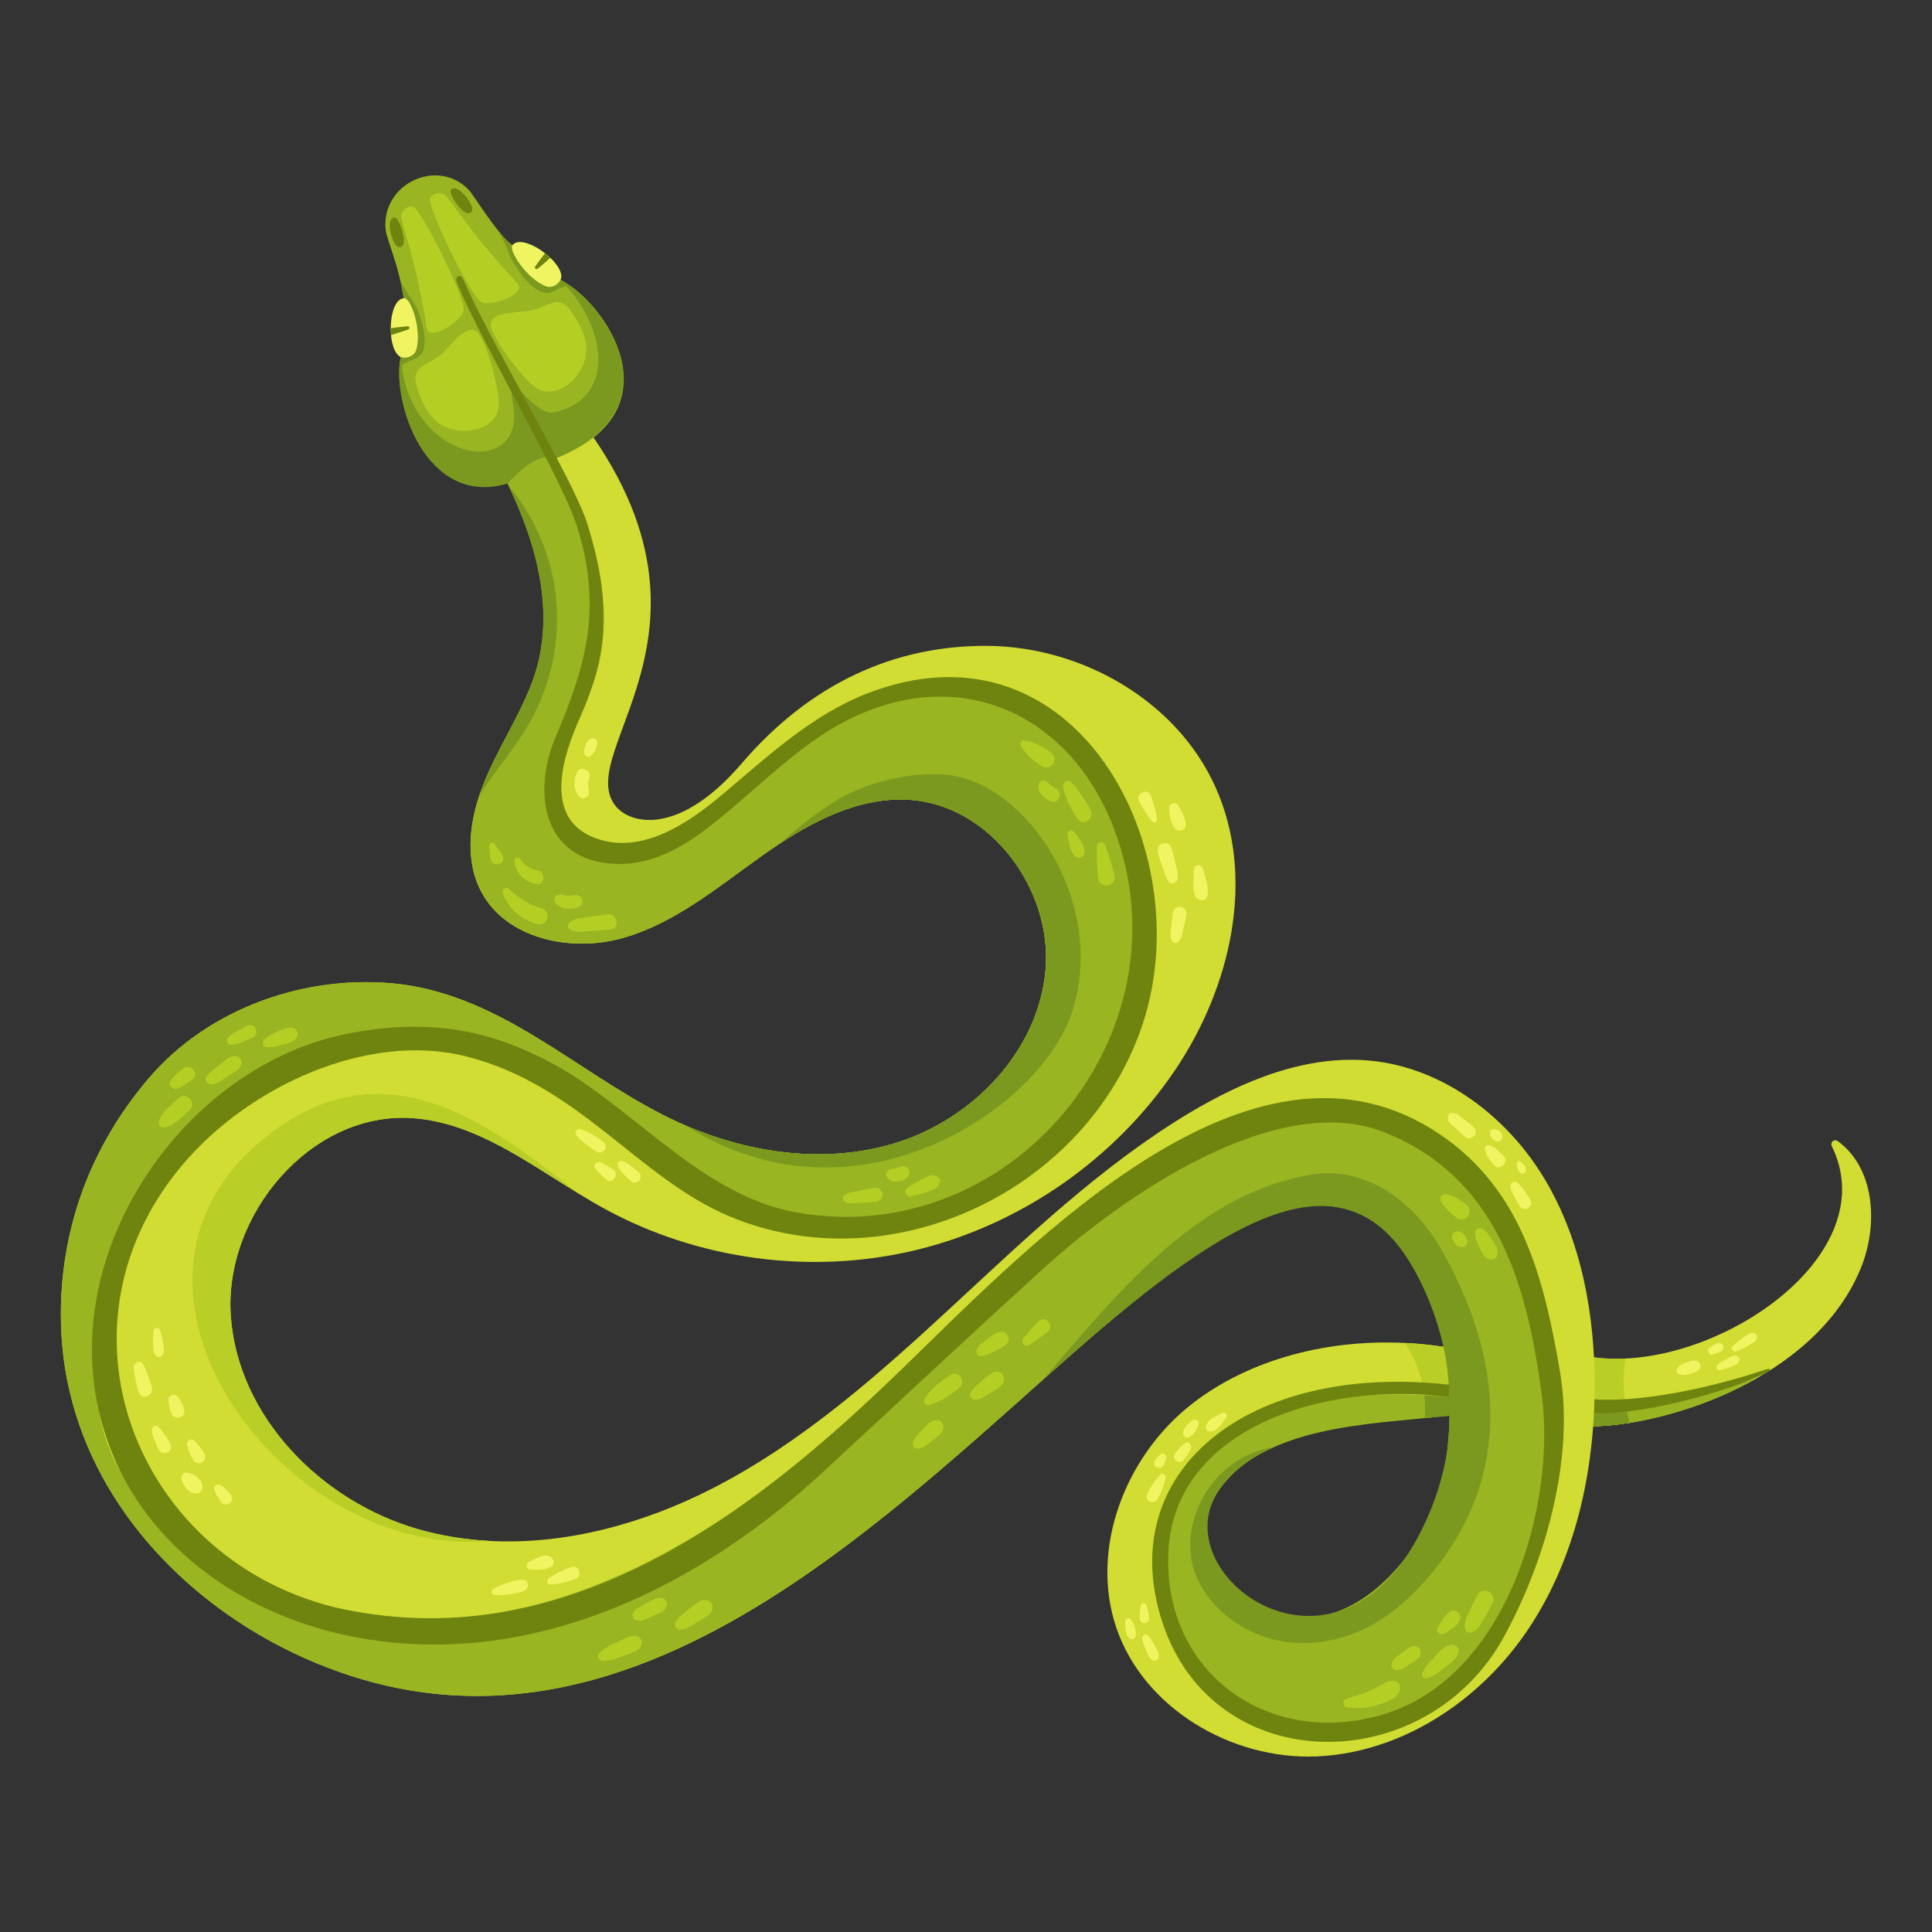 <?xml version="1.0" encoding="utf-8"?>
<!-- Generator: Adobe Illustrator 27.3.1, SVG Export Plug-In . SVG Version: 6.00 Build 0)  -->
<svg version="1.1" id="Layer_1" xmlns="http://www.w3.org/2000/svg" xmlns:xlink="http://www.w3.org/1999/xlink" x="0px" y="0px"
	 viewBox="0 0 1000 1000" style="enable-background:new 0 0 1000 1000;" xml:space="preserve">
<rect x="0" y="0" width="1000" height="1000" fill="#333333" stroke="none"/>
<style type="text/css">
	.st0{fill:#C97A4F;}
	.st1{fill:#B26544;}
	.st2{fill:#DD9362;}
	.st3{fill:#F7AF7F;}
	.st4{fill:#512E25;}
	.st5{fill:#753B27;}
	.st6{fill:#A04C27;}
	.st7{fill:#D1DD33;}
	.st8{fill:#99B521;}
	.st9{fill:#BACE28;}
	.st10{fill:#7B991F;}
	.st11{fill:#6E840F;}
	.st12{fill:#F0F460;}
	.st13{fill:#B5CE24;}
	.st14{fill:#AF7B58;}
	.st15{fill:#FFE7B8;}
	.st16{fill:#CC946E;}
	.st17{fill:#8C6245;}
	.st18{fill:#EFCF97;}
	.st19{fill:#FFF4D2;}
	.st20{fill:#68442C;}
	.st21{fill:#3A2416;}
	.st22{fill:#4C311E;}
	.st23{fill:#CC9E71;}
	.st24{fill:#543622;}
	.st25{fill:#E0BB80;}
	.st26{fill:#3D211B;}
	.st27{fill:#96141A;}
	.st28{fill:#B11F20;}
	.st29{fill:#CC212A;}
	.st30{fill:#2D2726;}
	.st31{fill:#636363;}
	.st32{fill:#637209;}
	.st33{fill:#FFDC4A;}
	.st34{fill:#EFBB2B;}
	.st35{fill:#E03647;}
	.st36{fill:#C6283F;}
	.st37{fill:#37CADD;}
	.st38{fill:#1AA4C4;}
	.st39{fill:#3A3A3A;}
	.st40{fill:#686868;}
	.st41{fill:#FFCF48;}
	.st42{fill:#4CE7F2;}
	.st43{fill:#898989;}
	.st44{fill:#E52C3E;}
	.st45{fill:#FFC99C;}
	.st46{fill:url(#SVGID_1_);}
	.st47{fill:#251F2B;}
	.st48{fill:#FFE3CC;}
	.st49{opacity:0.31;fill:#510020;}
	.st50{fill:#F76623;}
	.st51{fill:url(#SVGID_00000019673638825646021550000013837009200454771620_);}
	.st52{fill:url(#SVGID_00000129895110897709206300000016767297873157033393_);}
	.st53{fill:url(#SVGID_00000009581201961337529780000011179804523174722710_);}
	.st54{fill:url(#SVGID_00000064333016139084150570000010379881769309066162_);}
	.st55{fill:url(#SVGID_00000149381585011517880990000014290094029564760250_);}
	.st56{fill:url(#SVGID_00000126299022631510118940000004995666893994967227_);}
	.st57{fill:url(#SVGID_00000018199364828580378380000007381513961127494332_);}
	.st58{fill:url(#SVGID_00000062162493353305709030000011010225864761360776_);}
	.st59{fill:url(#SVGID_00000181080530135165060170000008676110183685144487_);}
	.st60{fill:url(#SVGID_00000173868154614698826580000000270869029503518595_);}
	.st61{fill:url(#SVGID_00000069360024853208256990000010199772422092383626_);}
	.st62{fill:url(#SVGID_00000105422130056468861020000000566684331712436364_);}
	.st63{fill:url(#SVGID_00000074430398859378848800000000549687716079337600_);}
	.st64{fill:url(#SVGID_00000065076647619525284640000016951740511887664821_);}
	.st65{fill:url(#SVGID_00000169557008029178601610000013027011762005162395_);}
	.st66{fill:url(#SVGID_00000080888587848143245580000016776310270606504068_);}
	.st67{fill:url(#SVGID_00000145051998060763082960000003635916804232630664_);}
	.st68{fill:url(#SVGID_00000029726430430644105110000013572311758815551393_);}
	.st69{fill:url(#SVGID_00000091004997678237512770000004709143117707695806_);}
	.st70{fill:url(#SVGID_00000109022320522770494380000014437653388892685719_);}
	.st71{fill:url(#SVGID_00000017498717688107718010000000657723956636026293_);}
	.st72{fill:url(#SVGID_00000000208760384950662670000001222089272690147747_);}
	.st73{fill:url(#SVGID_00000052087958407568586920000011608046794109126066_);}
	.st74{fill:url(#SVGID_00000113347231873366097690000004153629317286638998_);}
	.st75{fill:url(#SVGID_00000109749530057777125400000005891810275541105033_);}
	.st76{fill:url(#SVGID_00000044873192749569935630000008413821351609821066_);}
	.st77{fill:url(#SVGID_00000168097796245492516620000012129246702182935205_);}
	.st78{fill:url(#SVGID_00000071526759514127409090000000730759197513121196_);}
	.st79{fill:url(#SVGID_00000033360442881385236020000014887152515749865395_);}
	.st80{fill:url(#SVGID_00000137125621435643461920000002395059908587696568_);}
	.st81{fill:url(#SVGID_00000098193922448227033310000013498030630585804960_);}
	.st82{fill:url(#SVGID_00000114070216583546455730000002424993541223396792_);}
	.st83{fill:url(#SVGID_00000001663666134457868270000012819654864691181704_);}
	.st84{fill:url(#SVGID_00000114047798959643365320000001066111277665032371_);}
	.st85{fill:url(#SVGID_00000127040565568262493740000012744946285161035918_);}
	.st86{fill:url(#SVGID_00000171708757586542303070000001896302412732030084_);}
	.st87{fill:url(#SVGID_00000018233964920532277630000011434966862689022399_);}
	.st88{fill:url(#SVGID_00000178170780197693489030000012475080242810895246_);}
	.st89{fill:url(#SVGID_00000093890664473668062490000006999901333151350146_);}
	.st90{fill:url(#SVGID_00000151525092562593019490000007117285763378337452_);}
	.st91{fill:url(#SVGID_00000092426547424386583150000015893921135803151526_);}
	.st92{fill:url(#SVGID_00000174573859930342293070000002570249562960089502_);}
	.st93{fill:url(#SVGID_00000165233601958666737110000013918234828451227323_);}
	.st94{fill:url(#SVGID_00000087392089398816192180000013357402930634422663_);}
	.st95{fill:url(#SVGID_00000086685814337820748130000010028504137914286748_);}
	.st96{fill:url(#SVGID_00000059308082240678751260000010629784193421984179_);}
	.st97{fill:#C7857F;}
	.st98{fill:#C42A21;}
	.st99{fill:url(#SVGID_00000050656928405997622030000004799063615914095271_);}
	.st100{opacity:0.4;fill:#506E85;}
	.st101{fill:#D3E3F0;}
	.st102{fill:url(#SVGID_00000023261965533446633570000018442036613134454698_);}
	.st103{fill:url(#SVGID_00000011031413183055443830000009300495679458489984_);}
	.st104{fill:url(#SVGID_00000011724287327631630770000011143888200057594799_);}
	.st105{fill:url(#SVGID_00000089557602942548635620000018112552107191455920_);}
	.st106{fill:url(#SVGID_00000155110822009939512540000001320236647612436359_);}
	.st107{fill:url(#SVGID_00000135675741244628498530000014883989109137363081_);}
	.st108{fill:url(#SVGID_00000121974343393703008910000002390521314272916913_);}
	.st109{fill:url(#SVGID_00000101067795845835405940000014809354681974241702_);}
	.st110{fill:url(#SVGID_00000150100831600038844880000012620309444116636035_);}
	.st111{fill:#6BA7B5;}
	.st112{fill:url(#SVGID_00000015331721103673741510000005270464253183008913_);}
	.st113{fill:url(#SVGID_00000075873051493254743130000005376741423592028800_);}
	.st114{fill:url(#SVGID_00000090289250724542392020000001936862604120727944_);}
	.st115{fill:url(#SVGID_00000076574101759358625120000016363890185564025494_);}
	.st116{fill:#F4642A;}
	.st117{opacity:0.31;}
	.st118{fill:#510020;}
	.st119{fill:url(#SVGID_00000031901829970695111380000007217892011804241576_);}
	.st120{fill:#FFCDA3;}
	.st121{fill:#C98D5B;}
	.st122{fill:url(#SVGID_00000080184520520673432170000000942030161665001905_);}
	.st123{fill:url(#SVGID_00000060020069457048021710000016009657631994701195_);}
	.st124{fill:#C1272D;}
	.st125{fill:#EBC100;}
	.st126{fill:#4D4D4D;}
	.st127{fill:url(#SVGID_00000120536858250550454600000002085077530155453358_);}
	.st128{fill:none;}
	.st129{fill:url(#SVGID_00000057147710412947786640000008622537066629320866_);}
	.st130{fill:#EBDE26;}
	.st131{fill:#4D4D1E;}
	.st132{opacity:0.8;fill:#F2F2DA;}
	.st133{fill:url(#SVGID_00000124856152990568403840000011691125300399460511_);}
	.st134{fill:url(#SVGID_00000047036922403730727790000012853247827969695634_);}
	.st135{fill:url(#SVGID_00000018208583580567782910000003782478483007557026_);}
	.st136{fill:#A3947C;}
	.st137{fill:url(#SVGID_00000162341704014956264570000002524649055307890589_);}
	.st138{fill:url(#SVGID_00000062187278500719724880000015645871512205276059_);}
	.st139{fill:url(#SVGID_00000048471187529586574550000005135704564115728046_);}
	.st140{fill:url(#SVGID_00000139290516752617560530000009468215578501140875_);}
	.st141{fill:url(#SVGID_00000079482342759142867120000017998743855268005529_);}
	.st142{fill:#9E9E9E;}
	.st143{fill:#FF9F2E;}
	.st144{fill:url(#SVGID_00000041283253846187408480000004127975066222773693_);}
	.st145{fill:url(#SVGID_00000007397795858982393310000000959917529560426396_);}
	.st146{fill:url(#SVGID_00000036225546363828825390000009368967772340809887_);}
	.st147{fill:url(#SVGID_00000106843146473918045410000000948575942578139016_);}
	.st148{fill:url(#SVGID_00000069383988444454762060000010883033264310182324_);}
	.st149{fill:url(#SVGID_00000101081682329502532140000002563484641841419696_);}
	.st150{fill:url(#SVGID_00000072965580455036583950000016377068762637955494_);}
	.st151{fill:url(#SVGID_00000061459383760654853140000007882319413002819981_);}
	.st152{fill:#82D8FF;}
	.st153{fill:url(#SVGID_00000059298741326501760190000017095875059247001728_);}
	.st154{fill:url(#SVGID_00000014616757577121917420000009391631921925617077_);}
	.st155{fill:url(#SVGID_00000067950995518506519380000012195430648148568485_);}
	.st156{fill:url(#SVGID_00000112621667476728749570000015806734246386314160_);}
	.st157{fill:#B1D284;}
	.st158{fill:url(#SVGID_00000031918628758092378550000000027388147840799911_);}
	.st159{fill:url(#SVGID_00000121271885637698105140000003948380822496837525_);}
	.st160{fill:url(#SVGID_00000037686120786998361310000004887590942850868383_);}
	.st161{fill:url(#SVGID_00000145752022341531990670000015202848035761927349_);}
	.st162{fill:url(#SVGID_00000132084640078989736290000016810018217656001691_);}
	.st163{fill:url(#SVGID_00000079451788353411639330000013324205448228690835_);}
	.st164{fill:url(#SVGID_00000171686267105412634950000011138471383387939232_);}
	.st165{fill:#FFA2CC;}
	.st166{fill:url(#SVGID_00000023278568675988717950000008263650223252919185_);}
	.st167{opacity:0.7;}
	.st168{fill:#D66801;}
	.st169{fill:#E8AD0B;}
	.st170{fill:url(#SVGID_00000086650830992201420270000004875932451954661045_);}
	.st171{fill:url(#SVGID_00000169559475374793171170000002080502212802783380_);}
	.st172{opacity:0.5;fill:#E8AD0B;}
	.st173{fill:url(#SVGID_00000145743389398869352910000003233273617993825424_);}
	.st174{fill:#DB1B1B;}
	.st175{fill:#FFDC3D;}
	.st176{fill:#3B1D00;}
	.st177{opacity:0.4;fill:#E8AD0B;}
	.st178{fill:#FFB339;}
	.st179{fill:#ED9621;}
	.st180{fill:#DD7E0B;}
	.st181{fill:#DE3302;}
	.st182{fill:#F8D017;}
	.st183{opacity:0.5;fill:#F8D017;}
	.st184{opacity:0.5;fill:#BA9C11;}
	.st185{fill:#25AD22;}
	.st186{fill:#125411;}
	.st187{fill:#40221A;}
	.st188{fill:#FF5924;}
	.st189{fill:#466D76;}
	.st190{opacity:0.2;fill:#466D76;}
	.st191{opacity:0.6;}
	.st192{fill:#FFF830;}
	.st193{fill:#8F3214;}
	.st194{fill:#942513;}
	.st195{fill:#BC4704;}
	.st196{opacity:0.2;fill:#C78F2C;}
	.st197{opacity:0.3;fill:#BC4704;}
	.st198{fill:#FDC74A;}
	.st199{fill:#6B3915;}
	.st200{fill:#471B02;}
	.st201{fill:#913704;}
	.st202{fill:#D95D05;}
	.st203{fill:#A7C15E;}
	.st204{opacity:0.5;}
	.st205{opacity:0.3;fill:#A7C15E;}
	.st206{opacity:0.4;}
	.st207{fill:#D9D900;}
	.st208{fill:#DE1D3A;}
	.st209{fill:#756000;}
	.st210{fill:#C85703;}
	.st211{fill:#F7D76D;}
	.st212{fill:#FBB41D;}
	.st213{opacity:0.7;fill:#F7D76D;}
	.st214{fill:#64FF80;}
	.st215{fill:#328040;}
	.st216{opacity:0.3;fill:#F7D76D;}
</style>
<g>
	<g>
		<path class="st7" d="M962.61,657.72c-10.41,24.31-30.3,42.44-52.64,55.27c-21.98,12.7-46.35,20.23-66.31,23.46
			c-14.96,2.39-27.44,2.31-34.55,0.23c0.67-3.09,1.79-6.65,3.11-10.32c2.93-8.36,6.74-17.46,8.28-24.52
			c6.62,1.28,13.64,1.69,20.85,1.33c59.17-2.78,132.63-57.22,106.77-109.97c-0.95-1.93,1.28-3.86,3.05-2.59
			C970.36,604.42,972.72,634.18,962.61,657.72z"/>
		<path class="st8" d="M909.97,712.99c-21.98,12.7-46.35,20.23-66.31,23.46c-14.96,2.39-27.44,2.31-34.55,0.23
			c0.67-3.09,1.79-6.65,3.11-10.32c9.69,0.56,19.39,0.49,29.1-0.11C864.67,724.95,887.82,720.47,909.97,712.99z"/>
		<path class="st9" d="M841.34,703.18c-1.82,11.04-1.01,22.57,2.31,33.27c-14.96,2.39-27.44,2.31-34.55,0.23
			c0.67-3.09,1.79-6.65,3.11-10.32c2.93-8.36,6.74-17.46,8.28-24.52C827.11,703.13,834.13,703.54,841.34,703.18z"/>
		<path class="st10" d="M841.31,726.25c0.54,3.43,1.33,6.85,2.34,10.2c-14.96,2.39-27.44,2.31-34.55,0.23
			c0.67-3.09,1.79-6.65,3.11-10.32C821.91,726.92,831.61,726.85,841.31,726.25z"/>
		<path class="st11" d="M914.03,708.82c-44.63,15-82.75,17.85-95.37,14.38c-1.63-0.45-1.41,6.57,0.08,7.04
			c16.89,5.3,69.95-7.34,94.93-19.43C916.28,709.54,917.34,707.71,914.03,708.82z"/>
		<path class="st7" d="M799.39,610.07c-19.29-32.13-52.35-57.3-89.67-61.02c-33.39-3.35-66.25,10.21-94.98,27.52
			c-44.79,27.11-82.99,63.64-121.42,99.19c-38.42,35.55-78.01,70.83-124.62,94.67c-35.61,18.24-76.14,29.32-115.73,27.13
			c-12.2-0.68-24.33-2.59-36.18-5.95c-50.37-14.29-93.81-58.42-97.35-110.66c-3.52-52.2,41.5-105.6,93.75-102.23
			c32.21,2.11,59.23,22.6,87.12,39.58c4.02,2.46,8.03,4.81,12.05,7.05c48.83,26.86,107.81,34.74,161.96,21.62
			c54.15-13.12,103.01-47.12,134.1-93.39c28.72-42.71,41.81-99.46,20.62-146.38c-19.99-44.38-68.81-72.4-117.5-72.88
			c-48.65-0.51-92.31,19.6-127.7,60.89c-32.06,37.37-57.15,31.53-64.93,22.29c-24.81-29.46,74.06-98.09-33.18-218.21l-33.48,20.43
			c31.17,36.51,40.15,90.63,22.47,135.26c-6.95,17.57-17.61,33.51-24.56,51.08c-6.97,17.52-9.95,38.08-1.39,54.91
			c12.74,24.93,46.48,32.17,73.42,24.59c26.9-7.57,49.07-26.14,71.83-42.35c22.74-16.25,48.9-31.06,76.81-29.23
			c41.7,2.77,73.84,46.25,70.36,87.88c-3.52,41.65-37.16,77.09-77.05,89.57c-39.89,12.48-84.14,4.51-121.32-14.53
			c-45.11-23.11-82.9-60.49-135.02-67.42c-48.26-5.96-99.88,12.01-131.2,49.08c-62.28,73.63-42.56,153.13-40.62,161.23
			c0.02,0.15,0.02,0.25,0.06,0.34C50.4,782.11,98.9,831.77,156.95,857.91c269.2,121.13,468.8-355.91,576.23-203.76
			c0.35,0.5,0.71,0.99,1.04,1.56c4.4,6.53,7.81,13.6,10.45,21c2.41,6.73,4.2,13.77,5.4,20.88c-0.83-0.22-1.67-0.32-2.51-0.43
			c-6.87-1.06-13.65-1.74-20.36-2.05c-43.94-2.14-84,10.42-111.66,32.68c-33.34,26.81-51.43,73.99-37.79,114.56
			c14.08,41.77,59.6,68.58,103.63,66.77c25.15-1.04,49.2-10.28,69.8-24.85c15.47-10.92,28.98-24.88,39.55-40.57
			c24.61-36.53,34.46-81.54,34.65-125.62C825.53,680.59,818.68,642.2,799.39,610.07z M738.34,807.44
			c-15.02,20.01-60.32,47.58-84.69,41.94c-24.41-5.62-36.27-65.7-28.27-89.41c5.5-16.39,67.94-35.86,112.23-30.46
			c4.43,0.54,8.67,1.34,12.68,2.4c0.75,0.15,1.49,0.39,2.22,0.6c0.01,4.58,0.01,9.36-0.11,14.32
			C752.09,768.28,750.06,791.86,738.34,807.44z"/>
		<path class="st8" d="M689.43,578.75c-47.34-5.78-92.71,19.95-130.33,49.27c-56.09,43.68-103.93,97.28-160.51,140.37
			c-56.56,43.03-125.9,75.93-196.61,68.34c-51.6-5.57-102.66-25.09-133.98-66.36c-28.74-37.91-20.3-95.97-1.21-139.53
			c31.09-70.78,130.69-127.63,215.43-82.51c55.37,29.48,102.06,106.68,199.55,76.64c161.9-49.97,138.9-314.61-29.73-263.53
			c-66.73,20.17-64.31,61.09-106.86,78.67c-20.34,8.41-51.78,0.87-56.05-25.14c-3.63-22.06,5.85-31.91,16.65-57.87
			c14.21-34.19,5.21-80.17-17.74-119.98c0.57-0.23,1.13-0.44,1.67-0.7c61.19-25.31,23.33-80.57-0.24-91.92
			c-0.48-0.23-0.96-0.45-1.48-0.67c-23.31-9.55-37.81-35.49-43.95-43.78c-0.99-1.39-2.17-2.63-3.48-3.71
			c-15.35-12.83-39.47-2.04-41.04,17.88c-0.19,2.49-0.06,4.97,0.63,7.34c1.22,4.4,4.24,12.22,6.61,21.73
			c2.9,11.85,4.83,26.31,1.13,39.78c-0.17,0.5-0.28,1.02-0.41,1.6c-0.43,1.98-0.68,4.14-0.8,6.54
			c-1.23,26.37,24.14,69.53,55.68,58.18c0.14,0.29,0.25,0.54,0.36,0.86c0.19,0.38,0.36,0.72,0.51,1.12
			c15.77,33.02,25.02,69.49,11.51,103.6c-4.39,11.11-10.27,21.56-15.74,32.19c-3.2,6.21-6.26,12.43-8.82,18.89
			c-0.77,1.94-1.5,3.97-2.16,6.01c-5.33,16.09-6.82,33.94,0.77,48.9c12.74,24.93,46.48,32.17,73.42,24.59
			c26.9-7.57,49.07-26.14,71.83-42.35c3.2-2.29,6.47-4.53,9.79-6.67c20.34-13.41,43.04-24.12,67.02-22.56
			c41.7,2.77,73.84,46.25,70.36,87.88c-3.52,41.65-37.16,77.09-77.05,89.57c-35.74,11.18-74.96,5.94-109.43-8.96
			c-4.06-1.7-8-3.57-11.89-5.57c-45.18-23.14-82.84-60.47-135.02-67.42c-48.26-5.96-99.88,12.01-131.2,49.08
			c-62.28,73.63-42.56,153.13-40.62,161.23c0.02,0.15,0.02,0.25,0.06,0.34C50.4,782.11,98.9,831.77,156.95,857.91
			c150.86,67.87,279.84-52.1,383.01-143.91c80.97-72.02,146-126.76,193.22-59.86c0.19,0.27,3.82,8.33,7.53,18.54
			c2.76,7.76,5.56,16.74,6.86,24.48c1.4,8.16,2.33,16.97,2.66,26.02c-4.39-0.45-8.73-0.82-13.06-1.04
			c-4.22-0.22-8.36-0.36-12.5-0.42c-47.44-0.48-90.2,12-111.27,41.85c-47.43,67.29,23.9,122.1,45.4,130.93
			c31.15,12.78,66.96,6.1,90.93-17.52c60.83-59.81,67.36-152.01,48.63-202.32C780.65,626.99,739.97,584.89,689.43,578.75z
			 M749.38,748.12c-1.9,18.84-7.19,37.16-17.32,51.97c-55.09,80.1-131.28,13.45-100.68-29.46c6.97-9.77,16.79-16.72,28.2-21.68
			c19.3-8.63,43.12-11.6,65.04-13.71c4.37-0.43,21.55-2.04,25.65-2.49C750.19,737.89,749.9,743.03,749.38,748.12z"/>
		<path class="st10" d="M554.86,523.98c-16.3,50-112.38,114.81-200.15,58.49c34.48,14.9,73.69,20.13,109.43,8.96
			c39.89-12.48,73.53-47.92,77.05-89.57c3.48-41.63-28.66-85.1-70.36-87.88c-23.98-1.57-46.68,9.15-67.02,22.56
			c9.45-8.43,19.34-16.42,30.22-22.9c16.23-9.57,42.19-15.43,60.7-11.87C533.47,409.23,572.91,468.62,554.86,523.98z"/>
		<path class="st10" d="M288.04,237.12c-11.58-4.17-25.18,13.44-25.33,13.15c-41.67,12.58-60.4-41.6-55.23-65.58
			c3.15,51.89,58.53,63.63,58.7,30.32c0.01-2.83-2.87-20.19-2.87-20.19s14.79,20.24,22.94,18.66c33.73-6.56,27.61-46.19,3.23-68.98
			C313.04,155.84,351.34,210.77,288.04,237.12z"/>
		<path class="st9" d="M300.3,618.3c-27.9-16.98-54.91-37.47-87.12-39.58c-52.25-3.38-97.27,50.03-93.75,102.23
			c3.54,52.24,46.99,96.37,97.35,110.66c11.85,3.35,23.97,5.27,36.18,5.95c-105,9.65-209.66-129.33-118.47-206.48
			C198.25,537.13,253.98,582.46,300.3,618.3z"/>
		<path class="st9" d="M744.67,676.71c10.54,20.44,16.18,43.08,17.61,66.06l-9.88,4.06c0.12-4.95,0.12-9.74,0.11-14.32
			c-0.73-0.21-1.47-0.45-2.22-0.6c-4-1.06-8.25-1.86-12.68-2.4c0.01-12.19-3.61-24.36-10.41-34.4c6.71,0.3,13.49,0.99,20.36,2.05
			c0.84,0.11,1.67,0.21,2.51,0.43C748.87,690.48,747.09,683.44,744.67,676.71z"/>
		<path class="st10" d="M726.97,828.95c-15.45,14.24-36.44,22.92-57.42,21.33c-20.97-1.59-41.13-14.29-49.92-33.35
			c-11.49-24.93,5.58-62.71,39.95-67.98c-11.41,4.97-21.22,11.91-28.2,21.68c-30.6,42.9,56.44,108.75,101.68,26.53
			c31.41-57.09,14.85-112.67-2.19-141.89c-39.65-68.01-109.93-13.28-190.9,58.74c40.42-47.29,80.96-96.86,139.39-106.09
			c24.77-3.91,50.98,10.33,67.76,40.64C805.39,753.86,742.42,814.71,726.97,828.95z"/>
		<path class="st10" d="M762.28,742.77c-4.28,1.78-8.62,3.56-12.9,5.35c0.52-5.1,0.81-10.24,0.89-15.38
			c-4.1,0.45-8.36,0.86-12.8,1.26c0.3-3.95,0.16-7.93-0.31-11.86c4.33,0.22,8.67,0.59,13.06,1.04c-0.33-9.05-1.26-17.86-2.66-26.02
			c-1.3-7.74-4.09-16.72-6.86-24.48c0.55-0.16,1.05-0.32,1.6-0.48C754.36,693.82,760.73,718.08,762.28,742.77z"/>
		<path class="st11" d="M740.77,584.22c-94.13-57.89-204.29,56.66-271.49,122C397.01,776.48,301.78,855.51,183.04,834
			c-108.9-19.73-162.2-143.56-88.73-230.93c34.39-40.89,96.03-69.17,146.97-56.28c58.74,14.87,88.99,63.06,136.61,82.92
			c83.52,34.83,185.47-13.73,213.76-100.28c29.26-89.54-34.82-212.73-143.12-170.37c-29.08,11.38-52.08,33.32-75.72,53.07
			c-16.77,14.01-41.01,30.62-64.86,21.61c-27.54-10.4-16.18-43.47-7.76-62.27c14.43-32.21,16.56-59.6,3.63-100.9
			c-6.65-21.25-52.74-98.66-63.76-125.48c-1.59-3.88-5.11-2.34-3.41,1.67c14.56,34.39,53.98,100.45,62.03,125.81
			c13.59,42.81,3.99,73.46-11,108.65c-12.31,28.89-6.94,64.09,30.34,65.91c17.19,0.84,32.4-6.83,45.79-16.74
			c24.97-18.48,47.37-43.98,75.55-58.03c58.14-28.98,115.1-2.5,137.45,57.13c39.71,105.97-54.03,218.05-164.76,198.02
			c-48.55-8.78-82.67-52.69-124.41-76.17c-34.81-19.59-68.79-24.17-108.46-16.16c-75.34,15.22-136.18,93.87-131.33,171.95
			c4.76,76.67,66.81,129.55,142.93,141.45c88.57,13.84,172.35-28.59,234.69-86.19c41.97-38.77,71.79-66.85,114.03-105.33
			c41.5-37.8,121.48-93.39,177.39-70.85c55.94,22.55,73.17,74.21,81.2,136.58c7.21,56.04-17.7,144.55-81.15,164.27
			c-59.71,18.56-115.2-21.05-112.21-83.86c3.02-63.57,79.89-88.68,145.5-80.01l-0.28-6.47c-104.52-11.66-173.9,45.39-148.24,123.18
			c26.84,81.36,136.6,80.66,176.74,7.26c22.14-40.49,36.47-93.15,28.98-137.22C798.91,659.9,786.9,612.59,740.77,584.22z"/>
		<path class="st12" d="M73.83,705.8c-1.32-1.94-4.46-0.52-4.59,1.55c-0.14,2.26,0.47,4.48,0.92,6.69c0.47,2.31,0.94,4.6,1.7,6.83
			c1.32,3.89,7.64,1.65,6.8-2.26c-0.48-2.27-1.37-4.49-2.13-6.68C75.77,709.77,75.12,707.69,73.83,705.8z"/>
		<path class="st12" d="M85.36,742.71c-1.08-1.7-2.14-3.16-3.74-4.41c-1.5-1.18-3.12,0.5-3.03,2.01c0.12,1.99,0.78,3.64,1.57,5.47
			c0.79,1.84,1.36,3.78,2.64,5.32c1.98,2.38,6.5,0.38,5.63-2.76C87.85,746.23,86.52,744.54,85.36,742.71z"/>
		<path class="st12" d="M91.95,722.88c-1.46-1.69-4.76-0.78-4.76,1.61c0,2.61,0.75,4.95,1.64,7.37c0.66,1.78,3.12,2.38,4.7,1.61
			c1.85-0.91,2.27-2.92,1.61-4.7C94.36,726.63,93.45,724.61,91.95,722.88z"/>
		<path class="st12" d="M100.81,745.9c-1.91-2.14-4.83,0.21-3.95,2.65c0.85,2.35,1.66,4.82,3.03,6.93c0.76,1.16,2.11,2.24,3.63,1.82
			c0.6-0.17,1.15-0.32,1.6-0.78c1-1.03,1.52-2.63,0.79-3.98C104.56,750.08,102.66,747.98,100.81,745.9z"/>
		<path class="st12" d="M96.54,762.24c-1.7-0.14-2.83,1.38-2.64,2.95c0.22,1.83,1.36,3.86,2.54,5.27c1.58,1.87,3.11,2.68,5.59,2.53
			c1.46-0.09,2.79-1.77,2.83-3.17C104.98,765.73,100.38,762.55,96.54,762.24z"/>
		<path class="st12" d="M119.41,773.49c-1.56-1.84-3.07-3.55-5.15-4.8c-1.45-0.87-3.98,0.31-3.38,2.24c0.8,2.57,2.19,4.62,3.76,6.78
			c0.86,1.18,2.57,1.23,3.79,0.75c0.56-0.23,0.91-0.62,1.25-1.1C120.52,776.21,120.29,774.53,119.41,773.49z"/>
		<path class="st12" d="M79.49,688.77c-0.29,2.44-0.41,4.76-0.25,7.22c0.15,2.22-0.2,4.75,1.95,6.03c0.76,0.45,1.76,0.45,2.44-0.17
			c1.85-1.67,1.15-3.73,0.87-5.96c-0.32-2.55-0.9-4.89-1.69-7.32C82.25,686.84,79.73,686.76,79.49,688.77z"/>
		<path class="st12" d="M610.84,469.35c-2.07-0.17-3.41,1.39-3.76,3.25c-0.46,2.44-0.61,4.96-0.88,7.43
			c-0.27,2.43-0.67,4.52,0.28,6.85c0.69,1.69,2.78,1.37,3.75,0.25c1.6-1.86,1.8-4.36,2.32-6.69c0.54-2.43,1.19-4.86,1.54-7.32
			C614.36,471.22,612.64,469.5,610.84,469.35z"/>
		<path class="st12" d="M599.23,440.66c0.49,2.85,1.66,5.66,2.56,8.41c0.84,2.56,1.63,5.08,3.19,7.29c1.35,1.91,4.45,0.54,4.59-1.55
			c0.19-2.76-0.6-5.5-1.23-8.16c-0.67-2.78-1.19-5.62-2.25-8.27C604.52,434.47,598.56,436.71,599.23,440.66z"/>
		<path class="st12" d="M589.56,414.62c1.88,3.69,4.09,7.26,6.66,10.5c1,1.27,2.97,0.12,2.73-1.34c-0.67-4.12-1.89-8.2-3.37-12.11
			C594.07,407.68,587.57,410.71,589.56,414.62z"/>
		<path class="st12" d="M609.7,416.6c-1.29-1.79-4.62-0.64-4.59,1.55c0.04,3.27,0.85,8.37,3.13,10.83c1.85,2,5.17,0.84,5.45-1.84
			c0.22-2.01-0.64-3.72-1.38-5.56C611.59,419.83,610.8,418.13,609.7,416.6z"/>
		<path class="st12" d="M617.99,450c-0.16,4.21-0.83,9.3,0.46,13.37c1.1,3.47,6.34,3.71,6.7-0.38c0.38-4.36-1.31-9.1-2.41-13.26
			C622.08,447.23,618.1,447.13,617.99,450z"/>
		<path class="st12" d="M298.79,399.49c-2.02,3.9-2.07,9.15,0.81,12.66c1.89,2.31,5.85,0.31,5.24-2.57
			c-0.58-2.72-0.76-4.37,0.16-7.04C306.25,398.92,300.66,395.88,298.79,399.49z"/>
		<path class="st12" d="M304.57,383.16c-1.39,1.61-2.24,4.16-2.22,6.28c0.02,1.77,2.09,3.11,3.55,1.76
			c1.74-1.61,3.02-4.11,3.25-6.47C309.4,381.98,306.07,381.43,304.57,383.16z"/>
		<path class="st12" d="M762.28,582.91c-2.28-1.9-4.66-3.71-7.04-5.48c-1.46-1.09-4.79-2.63-5.66,0.13c-0.81,2.6,1.3,4.04,3,5.63
			c1.95,1.82,3.89,3.67,5.91,5.42c1.08,0.94,3.18,0.66,4.16-0.29c0.21-0.2,0.41-0.43,0.58-0.67
			C764.39,586.03,763.67,584.07,762.28,582.91z"/>
		<path class="st12" d="M778.34,598.48c-2.26-2.22-4.33-4.83-7.51-5.63c-1.31-0.33-2.44,0.61-2.28,1.97
			c0.39,3.27,2.73,5.68,4.66,8.2C775.88,606.53,781.51,601.59,778.34,598.48z"/>
		<path class="st12" d="M772.72,584.53c-0.8,0.09-1.57,0.96-1.57,1.76c-0.01,2.67,2.06,4.76,4.73,4.46c0.91-0.1,1.78-1.09,1.79-2
			C777.69,586.05,775.35,584.25,772.72,584.53z"/>
		<path class="st12" d="M787.1,601.21c-0.78-0.55-1.94,0.02-1.99,0.97c-0.08,1.76,0.4,3.61,1.73,4.82c1.31,1.19,3.16,0.29,3.02-1.48
			C789.71,603.74,788.54,602.22,787.1,601.21z"/>
		<path class="st12" d="M791.77,620.25c-1.24-1.83-2.5-3.65-3.84-5.41c-1.12-1.47-2.2-3.04-4.17-3.16
			c-0.78-0.05-1.42,0.43-1.71,1.13c-0.75,1.81,0.3,3.59,1.11,5.22c0.99,1.99,2.08,3.92,3.18,5.85c0.74,1.29,2.07,2.04,3.57,1.78
			c0.99-0.17,1.56-0.62,2.13-1.41C792.98,622.95,792.58,621.45,791.77,620.25z"/>
		<path class="st12" d="M878.41,704.57c-1.89-0.87-3.34-0.07-5.2,0.58c-1.84,0.63-3.43,1.17-4.75,2.67
			c-0.93,1.06-0.97,3.06,0.7,3.51c1.99,0.53,3.59,0.26,5.55-0.26c1.99-0.53,3.87-0.75,5.01-2.65
			C880.63,706.89,879.94,705.28,878.41,704.57z"/>
		<path class="st12" d="M899.18,701.99c-1.98-0.8-3.43,0.38-5.17,1.28c-1.84,0.96-3.71,1.71-5.12,3.28
			c-0.76,0.84-0.54,2.59,0.87,2.58c2.14-0.01,3.88-0.81,5.86-1.57c1.98-0.76,3.94-1.06,4.7-3.23
			C900.67,703.34,900.1,702.36,899.18,701.99z"/>
		<path class="st12" d="M907.62,689.98c-2.19-0.25-3.62,1.21-5.34,2.39c-1.97,1.34-3.7,2.66-5.39,4.33
			c-1.4,1.39,0.09,3.39,1.85,2.76c2.25-0.81,4.2-1.81,6.27-3.02c1.83-1.07,3.64-1.71,4.36-3.81
			C909.8,691.36,908.89,690.13,907.62,689.98z"/>
		<path class="st12" d="M888.66,695.21c-1.39,0.68-2.6,1.49-3.87,2.38c-1.61,1.13-0.15,4.11,1.73,3.53c1.48-0.45,2.86-0.92,4.25-1.6
			c1-0.49,1.43-1.54,1.3-2.6c-0.06-0.46-0.23-0.82-0.56-1.14C890.75,695.02,889.65,694.73,888.66,695.21z"/>
		<path class="st12" d="M632.65,731.36c-2.98,1.46-9.01,3.83-8.48,7.92c0.09,0.68,0.67,1.33,1.32,1.52c3.92,1.2,7.29-4.44,9.21-7.11
			C635.64,732.38,634.05,730.67,632.65,731.36z"/>
		<path class="st12" d="M613.52,746.89c-2.04,1.18-3.42,3.18-4.96,4.94c-2.69,3.08,1.91,7.01,4.21,3.67
			c1.31-1.89,3.03-3.8,3.66-6.04C616.89,747.83,615.2,745.92,613.52,746.89z"/>
		<path class="st12" d="M600.66,763.18c-2.8,3-5.3,6.6-6.96,10.37c-1.37,3.1,3.58,5.52,5.32,2.62c2.02-3.37,3.49-7.4,4.29-11.23
			C603.59,763.55,601.92,761.83,600.66,763.18z"/>
		<path class="st12" d="M600.47,752.87c-1,0.95-1.85,1.84-2.6,3c-0.64,0.98-0.51,2.22,0.22,3.1c0.49,0.6,1,0.72,1.72,0.85
			c0.82,0.15,1.92-0.41,2.31-1.13c0.67-1.23,1.1-2.39,1.47-3.74C604.06,753.19,601.96,751.45,600.47,752.87z"/>
		<path class="st12" d="M617.08,735.31c-2.05,1.46-4.72,3.87-4.74,6.58c-0.01,1.23,1.08,2.56,2.45,2.19
			c2.91-0.79,4.56-3.93,5.57-6.58C621.15,735.42,618.61,734.22,617.08,735.31z"/>
		<path class="st12" d="M597.75,851.86c-0.97-1.9-1.94-3.77-3.44-5.3c-1.25-1.27-3.2-0.23-3.02,1.48c0.23,2.14,1.07,4.09,1.92,6.05
			c0.83,1.92,1.32,4,3.17,5.15c1.44,0.89,3.14-0.02,3.36-1.65C600.03,855.45,598.69,853.69,597.75,851.86z"/>
		<path class="st12" d="M590.47,830.81c-0.52,2.48-0.81,4.83-0.5,7.36c0.32,2.67,4.76,2.45,4.75-0.27c-0.01-2.56-0.58-4.86-1.4-7.27
			C592.9,829.41,590.73,829.55,590.47,830.81z"/>
		<path class="st12" d="M582.44,839.1c0.11,2.88-0.17,6.33,1.78,8.65c0.95,1.13,3.12,0.81,3.51-0.7c0.76-2.96-0.88-5.89-2.05-8.57
			C585.03,836.99,582.37,837.39,582.44,839.1z"/>
		<path class="st12" d="M270.71,817.72c-2.67-0.28-5.4,0.84-7.96,1.55c-2.69,0.76-4.96,1.73-7.36,3.13c-1.36,0.79-1.1,2.98,0.6,3.11
			c2.73,0.21,5.15,0.15,7.87-0.34c2.59-0.46,5.64-0.63,7.89-2.03C274.11,821.68,273.7,818.04,270.71,817.72z"/>
		<path class="st12" d="M296.13,811.04c-4.32,1.31-8.17,3.26-11.92,5.71c-1.72,1.13-1.01,3.68,1.15,3.46
			c4.42-0.45,8.66-1.36,12.8-3.05C301.52,815.79,299.66,809.96,296.13,811.04z"/>
		<path class="st12" d="M283.79,805.3c-3.37-0.68-7.11,1.66-10.01,3.09c-1.82,0.9-1.36,3.92,0.77,3.99
			c3.72,0.11,7.87,0.57,11.04-1.74C287.98,808.89,286.05,805.76,283.79,805.3z"/>
		<path class="st12" d="M312.71,591.48c-3.35-3.03-7.93-5.35-12.1-7.04c-1.91-0.78-3.62,1.86-2.22,3.33
			c1.52,1.6,3.06,2.99,4.82,4.33c1.76,1.35,3.51,2.99,5.5,3.98c1.39,0.69,2.91,0.7,4.01-0.56
			C313.62,594.47,313.85,592.51,312.71,591.48z"/>
		<path class="st12" d="M330.39,606.62c-2.55-2.13-4.93-4.55-8.15-5.61c-1.64-0.54-3.13,1.18-2.41,2.73
			c1.44,3.08,4.15,5.15,6.58,7.44C329.61,614.18,333.82,609.48,330.39,606.62z"/>
		<path class="st12" d="M317.42,605.39c-1.93-1.39-4-2.51-6.07-3.69c-2.19-1.24-4.95,1.47-3.04,3.49c1.81,1.91,3.59,3.78,5.59,5.49
			C316.94,613.27,320.81,607.82,317.42,605.39z"/>
		<path class="st13" d="M92.49,568.39c-3.27,3.18-9.17,7.34-10.2,12.01c-0.41,1.86,0.82,3.45,2.79,3.22
			c4.79-0.55,9.49-5.96,13.01-8.91C102.26,571.22,96.39,564.6,92.49,568.39z"/>
		<path class="st13" d="M122.08,546.63c-3.31-0.28-5.47,2.19-7.92,4.11c-2.47,1.94-5.14,3.71-7.08,6.2c-2,2.57,1.31,5.05,3.72,4.24
			c2.86-0.96,5.42-3.01,7.95-4.62c2.44-1.55,5.35-2.69,6.14-5.68C125.42,548.89,124.26,546.82,122.08,546.63z"/>
		<path class="st13" d="M150.97,531.84c-2.66-0.18-5.21,1.14-7.59,2.23c-2.34,1.07-4.71,2.23-6.62,3.99
			c-1.41,1.3-0.67,3.92,1.36,4.02c2.58,0.12,5.07-0.48,7.54-1.16c2.48-0.68,5.45-1.3,7.33-3.11
			C155.05,535.8,154,532.04,150.97,531.84z"/>
		<path class="st13" d="M94.83,553.08c-2.4,1.84-4.61,3.78-6.49,6.15c-1.9,2.4,1.25,5.24,3.68,4.2c2.78-1.2,5.29-2.99,7.69-4.83
			C103.47,555.72,98.58,550.21,94.83,553.08z"/>
		<path class="st13" d="M127.89,530.87c-3.15,1.77-7.12,3.47-9.68,6.04c-1.62,1.64-0.34,4.27,1.95,3.98
			c3.6-0.44,7.38-2.55,10.71-3.95C134.89,535.26,131.69,528.73,127.89,530.87z"/>
		<path class="st13" d="M543.91,389.44c-4.01-3.04-8.81-5.51-13.8-6.19c-1.36-0.18-2.45,1.46-1.79,2.65
			c2.47,4.43,6.56,7.99,10.88,10.63c1.64,1,3.7,0.9,5.17-0.36c0.59-0.51,0.95-1.07,1.2-1.81
			C546.23,392.49,545.42,390.59,543.91,389.44z"/>
		<path class="st13" d="M559.64,411.38c-1.65-2.47-3.25-4.8-5.51-6.73c-1.75-1.5-4.21,0.63-3.89,2.58c0.92,5.59,4.4,12.22,7.6,16.83
			c2.76,3.97,8.64-0.49,6.82-4.57C563.38,416.62,561.38,413.99,559.64,411.38z"/>
		<path class="st13" d="M567.77,437.97c-0.25,5.73,0.18,11.24,0.72,16.95c0.52,5.45,9.75,3.8,8.4-1.59
			c-1.39-5.54-2.86-10.85-5.01-16.15C571.06,435.16,567.86,435.89,567.77,437.97z"/>
		<path class="st13" d="M556.35,430.9c-1.13-1.79-4.42-1.14-3.83,1.28c0.86,3.54,1.23,9.12,4.41,11.33c1.86,1.3,4.06-0.14,4.38-2.15
			C561.88,437.77,558.16,433.78,556.35,430.9z"/>
		<path class="st13" d="M546.26,408.03c-2.22-0.78-3-2.57-4.89-3.73c-1.3-0.8-3.22-0.31-3.7,1.26c-1.24,4.11,2.8,7.86,6.26,9.25
			C548.21,416.52,550.63,409.57,546.26,408.03z"/>
		<path class="st13" d="M280.53,470.21c-6.2-1.69-12.37-5.51-16.97-9.99c-1.65-1.61-4.12,0.08-3.3,2.21
			c3.13,8.14,9.26,13.15,17.51,15.85c1.92,0.63,3.74-0.16,4.93-1.68c0.77-0.98,0.83-1.97,0.64-3.15
			C283.11,472.03,281.95,470.59,280.53,470.21z"/>
		<path class="st13" d="M314.59,473.28c-3.98,0.42-7.95,1.03-11.91,1.58c-2.93,0.41-6.79,0.76-8.47,3.48
			c-0.38,0.61-0.38,1.49,0.14,2.04c2.28,2.36,5.92,1.91,8.97,1.69c4.24-0.31,8.51-0.58,12.73-1.04
			C321.11,480.47,319.6,472.75,314.59,473.28z"/>
		<path class="st13" d="M297.69,463.26c-1.38,0.17-2.64,0.58-4.05,0.42c-1.36-0.15-2.67-0.66-4.05-0.66
			c-2.37,0.01-3.34,2.37-2.09,4.22c2.34,3.44,8.77,3.82,12.21,2.14C303.14,467.71,301.24,462.83,297.69,463.26z"/>
		<path class="st13" d="M278.14,450.5c-3.32-0.51-7.03-2.83-8.74-5.75c-0.97-1.65-3.37-0.86-3.15,1.05
			c0.72,6.39,5.13,10.57,11.38,11.76C282.05,458.4,282.67,451.19,278.14,450.5z"/>
		<path class="st13" d="M256.34,437.09c-0.98-1.56-3.43-0.92-3.15,1.05c0.32,2.29,0.29,4.49,0.87,6.77
			c1.17,4.59,8.09,2.16,6.05-2.01C259.06,440.76,257.59,439.07,256.34,437.09z"/>
		<path class="st13" d="M484.2,735.02c-2.81,0.42-4.43,2.72-6.34,4.63c-1.81,1.82-3.79,3.73-4.99,6.02
			c-1.28,2.44,0.87,5.05,3.52,4.01c2.4-0.95,4.52-2.71,6.52-4.32c2.05-1.66,4.58-3.05,5.27-5.73
			C488.86,737.03,486.94,734.61,484.2,735.02z"/>
		<path class="st13" d="M514.24,710.36c-2.54,1.19-4.75,3.26-6.83,5.12c-1.98,1.77-4.02,3.31-5.18,5.74
			c-0.9,1.9,1.21,3.61,2.94,3.39c2.5-0.32,4.68-1.99,6.82-3.24c2.22-1.29,4.8-2.7,6.56-4.57
			C521.47,713.7,518.44,708.38,514.24,710.36z"/>
		<path class="st13" d="M492.17,711.49c-4.8,3.13-10.67,7.56-13.62,12.57c-0.87,1.48,0.29,3.66,2.14,3.23
			c5.59-1.29,11.64-5.42,16.01-9.03C500.19,715.37,496.11,708.92,492.17,711.49z"/>
		<path class="st13" d="M517.67,689.32c-2.61,0.54-4.64,2.32-6.73,3.9c-1.88,1.43-4.17,2.88-5.27,5.02
			c-0.73,1.42-0.16,3.61,1.77,3.62c2.56,0,4.87-1.24,7.15-2.32c2.55-1.21,5.05-2.28,6.85-4.51
			C523.49,692.48,520.62,688.71,517.67,689.32z"/>
		<path class="st13" d="M722.67,870.46c-4.12-1.53-7.47,1.83-11.12,3.5c-4.5,2.05-9.51,3.91-14.31,5.13
			c-2.61,0.66-2.5,4.46,0.27,4.75c5.9,0.63,10.82,0.29,16.48-1.69c4.26-1.49,10.45-3.39,10.72-8.6
			C724.78,872.17,723.95,870.93,722.67,870.46z"/>
		<path class="st13" d="M751.2,851.33c-3.59,0.26-6.49,3.98-8.82,6.47c-2.36,2.51-5.06,5.07-6.29,8.34
			c-0.51,1.34,0.8,2.93,2.23,2.58c3.56-0.88,6.75-3.49,9.63-5.69c3.03-2.32,6.27-4.45,7.02-8.33
			C755.4,852.46,753.01,851.2,751.2,851.33z"/>
		<path class="st13" d="M768.87,823.38c-1.48,0.03-3.28,0.51-4.02,1.97c-1.59,3.15-3.3,6.28-4.71,9.52
			c-1.26,2.89-2.71,5.8-1.55,8.91c0.36,0.95,1.7,1.59,2.67,1.34c3.06-0.78,4.57-3.52,6.14-6.05c1.76-2.85,3.26-5.85,4.84-8.8
			c0.68-1.27,1.17-3.06,0.29-4.41C771.6,824.44,770.71,823.34,768.87,823.38z"/>
		<path class="st13" d="M730.36,852.32c-2.06,1.03-3.92,2.57-5.78,3.93c-1.78,1.3-3.55,2.61-4.29,4.76
			c-0.53,1.54,0.59,3.43,2.29,3.47c2.32,0.05,4.09-1.07,5.98-2.32c1.91-1.26,4.03-2.46,5.69-4.02
			C737.12,855.46,734.02,850.5,730.36,852.32z"/>
		<path class="st13" d="M755.04,834.84c-0.19-0.22-0.45-0.42-0.69-0.6c-0.93-0.69-2.5-0.82-3.51-0.23c-3.13,1.85-4.63,5.21-6.49,8.2
			c-1.54,2.48,1.47,4.79,3.69,3.21c2.5-1.79,5.86-3.45,7.3-6.28C756.06,837.7,756.15,836.12,755.04,834.84z"/>
		<path class="st13" d="M331.04,847.68c-3.55-2.38-7.32,0.32-10.73,1.88c-3.89,1.78-7.54,3.17-10.34,6.53
			c-1.14,1.36,0.18,3.38,1.72,3.52c4.12,0.36,7.63-1.29,11.4-2.71c3.29-1.24,8.22-2.06,9.04-6.02
			C332.37,849.64,332.15,848.42,331.04,847.68z"/>
		<path class="st13" d="M366.7,828.53c-3.7-1.62-6.87,1.86-9.59,4c-2.75,2.16-6.33,4.41-7.59,7.79c-0.52,1.37,0.56,3.16,2.09,3.17
			c3.66,0.01,6.93-2.44,9.98-4.27c2.9-1.74,7.41-3.53,7.24-7.47C368.76,830.21,368.11,829.15,366.7,828.53z"/>
		<path class="st13" d="M343.34,827.38c-2.85-1.36-5.77,0.95-8.26,2.24c-2.54,1.32-5.72,2.55-7.26,5.07c-1.07,1.76,0,3.95,2.05,4.18
			c2.92,0.33,5.86-1.44,8.45-2.63c2.56-1.18,6.16-2.06,6.83-5.15C345.53,829.41,344.91,828.14,343.34,827.38z"/>
		<path class="st13" d="M537.75,683.75c-2.97,2.62-5.21,5.69-7.81,8.63c-2.03,2.3,0.64,5.43,3.18,3.59c3.17-2.29,6.45-4.21,9.34-6.9
			C545.8,685.96,541.2,680.71,537.75,683.75z"/>
		<path class="st13" d="M758.87,623.41c-1.68-1.23-3.31-2.42-5.12-3.44c-1.84-1.03-3.48-1.41-5.53-1.83
			c-1.86-0.38-3.19,2.03-2.39,3.54c2.02,3.83,4.92,6.18,8.36,8.78C758.52,633.76,763.28,626.65,758.87,623.41z"/>
		<path class="st13" d="M772.64,642.31c-1.4-2.34-2.7-4.66-4.99-6.24c-1.55-1.07-4.32-0.01-4.23,2.07c0.12,2.8,1.17,5.04,2.41,7.51
			c1.21,2.41,2.22,5.39,5.01,6.21c1.61,0.47,3.59-0.27,4.09-2C775.78,646.92,774.1,644.75,772.64,642.31z"/>
		<path class="st13" d="M756.25,637.77c-2.32-1.77-5.96,1.3-4.4,3.86c1.37,2.24,2.65,4.2,5.53,3.8c0.84-0.12,1.77-0.87,1.97-1.71
			C760.05,640.86,758.37,639.38,756.25,637.77z"/>
		<path class="st13" d="M452.47,614.87c-3.09,0.46-6.13,1.13-9.2,1.74c-2.61,0.51-4.96,0.69-6.75,2.76c-0.65,0.75-0.21,2,0.51,2.51
			c2.19,1.53,4.85,0.91,7.38,0.75c3.15-0.2,6.27-0.32,9.4-0.66c1.2-0.13,2.41-1.23,2.74-2.38c0.29-1.01,0.38-1.83-0.17-2.76
			C455.53,615.4,454.15,614.62,452.47,614.87z"/>
		<path class="st13" d="M484.63,608.7c-2.78-1.11-5.36,0.67-7.82,1.93c-2.58,1.32-4.96,2.81-7.37,4.42
			c-2.05,1.38-0.13,4.69,2.06,4.21c2.87-0.63,5.59-1.42,8.36-2.38c2.77-0.96,5.41-1.56,6.58-4.46
			C487.06,610.9,486.04,609.26,484.63,608.7z"/>
		<path class="st13" d="M465.95,603.85c-0.99,0.39-1.72,0.84-2.78,0.97c-1.08,0.14-2.12,0.07-3.07,0.68
			c-1.2,0.76-1.85,2.09-1.19,3.47c1.82,3.81,8.18,2.97,10.73,0.38C472.31,606.62,469.49,602.45,465.95,603.85z"/>
		<path class="st13" d="M229.99,220.71c11.53,5.53,27.84,0.77,28.21-11.07c0.29-9.18-7.32-36.79-12.4-38.64
			c-5.73-2.09-12.4,7.86-16.91,11.97c-6.47,5.88-15.92,6.4-13.56,15.59C217.57,207.26,221.91,216.83,229.99,220.71z"/>
		<path class="st10" d="M216.26,160.73c2.38,6.23,5.27,15.94,2.3,21.87c-2.1,4.1-10.45,3.92-11.68,8.72
			c-0.06-0.02-0.15-0.07-0.21-0.09c0.12-2.4,0.37-4.56,0.8-6.54c0.13-0.58,0.24-1.1,0.41-1.6c3.7-13.47,1.76-27.93-1.13-39.78
			C209.44,151.59,213.72,154.07,216.26,160.73z"/>
		<path class="st13" d="M220.86,169.7c-5.6-36.2-13.9-55.84-13.14-58.48c0.76-2.64,3.5-5.01,6.13-4.2
			c4.19,1.3,27.08,47.04,26.18,53.62C239.27,166.13,222.03,177.26,220.86,169.7z"/>
		<path class="st12" d="M215.32,181.46c-1.07,3.23-6.52,4.86-9.03,2.6c-2.2-1.94-3.51-6.09-3.91-10.63
			c-0.12-1.19-0.17-2.36-0.14-3.58c0.02-7.71,2.44-15.41,7.02-15.52C212.65,154.25,218.66,171.18,215.32,181.46z"/>
		<path class="st11" d="M209.02,124.58c-0.02,1.38-0.47,3.07-1.82,3.35c-1.23,0.26-2.3-0.86-2.94-1.94
			c-2.12-3.6-4.16-12.28-0.49-13.34C206.12,111.74,209.06,120.52,209.02,124.58z"/>
		<path class="st13" d="M303.06,184.89c-2.69,12.5-16.45,22.48-26.03,15.53c-7.43-5.4-24.6-28.32-22.95-33.46
			c1.86-5.81,13.81-4.99,19.82-6.04c8.62-1.51,14.81-8.66,20.63-1.17C300.04,166.83,304.94,176.12,303.06,184.89z"/>
		<path class="st10" d="M266.01,136.34c3.47,5.69,9.37,13.93,15.88,15.21c4.53,0.85,7.42-3.64,13.4-3.58
			c-4.68-2.41-30.1-19-37.69-28.55C262.51,126.63,262.3,130.25,266.01,136.34z"/>
		<path class="st13" d="M267.88,146.65c-25.19-26.6-35.63-45.19-38.18-46.2c-2.55-1.01-6.11-0.3-7.08,2.27
			c-1.54,4.11,20.61,50.21,26.36,53.53C253.78,159.02,273.13,152.2,267.88,146.65z"/>
		<path class="st12" d="M290.55,142.76c0.25,3.37-4.38,6.68-7.59,5.54c-10.17-3.65-19.88-18.78-17.72-21.4
			c2.95-3.63,10.73-0.63,16.9,4.21c0.93,0.74,1.83,1.5,2.7,2.32C288.05,136.49,290.35,139.89,290.55,142.76z"/>
		<path class="st11" d="M239.99,109.39c1.1,0.83,2.72,1.5,3.77,0.61c0.96-0.81,0.73-2.34,0.26-3.51
			c-1.55-3.88-7.16-10.81-10.24-8.56C231.62,99.24,236.75,106.94,239.99,109.39z"/>
		<path class="st11" d="M211.27,170.54c-2.95,0.98-5.89,2-8.88,2.9c-0.12-1.19-0.17-2.36-0.14-3.58c2.87-0.42,5.77-0.71,8.68-0.98
			C212.03,168.79,212.25,170.22,211.27,170.54z"/>
		<path class="st11" d="M284.84,133.43c-2.15,1.99-4.34,3.9-6.59,5.68c-0.71,0.56-1.82-0.31-1.27-1.1c1.61-2.35,3.34-4.66,5.15-6.9
			C283.07,131.85,283.97,132.61,284.84,133.43z"/>
	</g>
	<path class="st10" d="M287.86,310.14c2.13,21.96-2.71,44.58-13.62,63.73c-7.12,12.55-16.74,23.51-24.61,35.59
		c-0.57,0.85-1.12,1.75-1.63,2.62c0.66-2.04,1.39-4.08,2.16-6.01c2.56-6.46,5.62-12.68,8.82-18.89
		c5.47-10.63,11.35-21.08,15.74-32.19c13.52-34.11,4.27-70.58-11.51-103.6C277.09,267.9,285.77,288.68,287.86,310.14z"/>
</g>
</svg>
